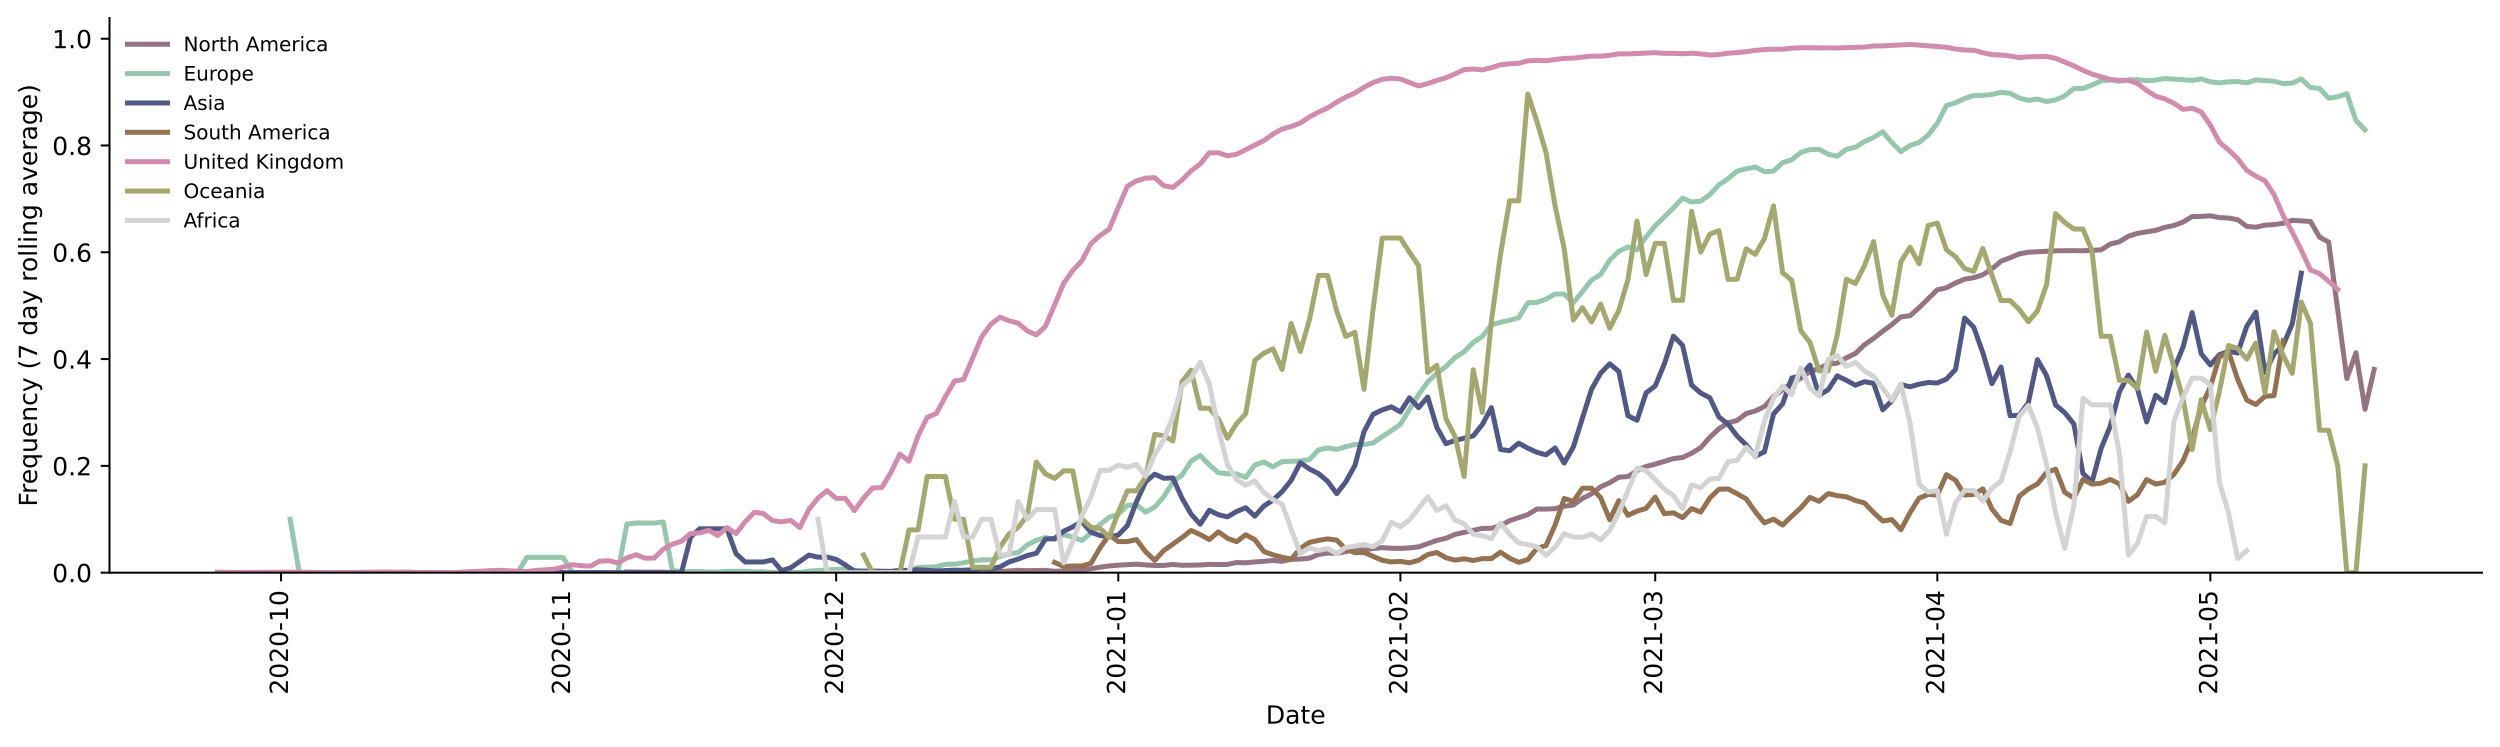 <?xml version="1.0" encoding="utf-8" standalone="no"?>
<!DOCTYPE svg PUBLIC "-//W3C//DTD SVG 1.1//EN"
  "http://www.w3.org/Graphics/SVG/1.1/DTD/svg11.dtd">
<!-- Created with matplotlib (https://matplotlib.org/) -->
<svg height="298.621pt" version="1.1" viewBox="0 0 999.581 298.621" width="999.581pt" xmlns="http://www.w3.org/2000/svg" xmlns:xlink="http://www.w3.org/1999/xlink">
 <defs>
  <style type="text/css">*{stroke-linecap:butt;stroke-linejoin:round;}</style>
 </defs>
 <g id="figure_1">
  <g id="patch_1">
   <path d="M 0 298.621 
L 999.581 298.621 
L 999.581 0 
L 0 0 
z
" style="fill:#ffffff;"/>
  </g>
  <g id="axes_1">
   <g id="patch_2">
    <path d="M 43.781 228.96 
L 992.381 228.96 
L 992.381 7.2 
L 43.781 7.2 
z
" style="fill:#ffffff;"/>
   </g>
   <g id="matplotlib.axis_1">
    <g id="xtick_1">
     <g id="line2d_1">
      <defs>
       <path d="M 0 0 
L 0 3.5 
" id="m0893fa3353" style="stroke:#000000;stroke-width:0.8;"/>
      </defs>
      <g>
       <use style="stroke:#000000;stroke-width:0.8;" x="112.37" xlink:href="#m0893fa3353" y="228.96"/>
      </g>
     </g>
     <g id="text_1">
      <!-- 2020-10 -->
      <g transform="translate(115.129 277.743)rotate(-90)scale(0.1 -0.1)">
       <defs>
        <path d="M 19.188 8.297 
L 53.609 8.297 
L 53.609 0 
L 7.328 0 
L 7.328 8.297 
Q 12.938 14.109 22.625 23.891 
Q 32.328 33.688 34.812 36.531 
Q 39.547 41.844 41.422 45.531 
Q 43.312 49.219 43.312 52.781 
Q 43.312 58.594 39.234 62.25 
Q 35.156 65.922 28.609 65.922 
Q 23.969 65.922 18.812 64.312 
Q 13.672 62.703 7.812 59.422 
L 7.812 69.391 
Q 13.766 71.781 18.938 73 
Q 24.125 74.219 28.422 74.219 
Q 39.75 74.219 46.484 68.547 
Q 53.219 62.891 53.219 53.422 
Q 53.219 48.922 51.531 44.891 
Q 49.859 40.875 45.406 35.406 
Q 44.188 33.984 37.641 27.219 
Q 31.109 20.453 19.188 8.297 
z
" id="DejaVuSans-50"/>
        <path d="M 31.781 66.406 
Q 24.172 66.406 20.328 58.906 
Q 16.5 51.422 16.5 36.375 
Q 16.5 21.391 20.328 13.891 
Q 24.172 6.391 31.781 6.391 
Q 39.453 6.391 43.281 13.891 
Q 47.125 21.391 47.125 36.375 
Q 47.125 51.422 43.281 58.906 
Q 39.453 66.406 31.781 66.406 
z
M 31.781 74.219 
Q 44.047 74.219 50.516 64.516 
Q 56.984 54.828 56.984 36.375 
Q 56.984 17.969 50.516 8.266 
Q 44.047 -1.422 31.781 -1.422 
Q 19.531 -1.422 13.062 8.266 
Q 6.594 17.969 6.594 36.375 
Q 6.594 54.828 13.062 64.516 
Q 19.531 74.219 31.781 74.219 
z
" id="DejaVuSans-48"/>
        <path d="M 4.891 31.391 
L 31.203 31.391 
L 31.203 23.391 
L 4.891 23.391 
z
" id="DejaVuSans-45"/>
        <path d="M 12.406 8.297 
L 28.516 8.297 
L 28.516 63.922 
L 10.984 60.406 
L 10.984 69.391 
L 28.422 72.906 
L 38.281 72.906 
L 38.281 8.297 
L 54.391 8.297 
L 54.391 0 
L 12.406 0 
z
" id="DejaVuSans-49"/>
       </defs>
       <use xlink:href="#DejaVuSans-50"/>
       <use x="63.623" xlink:href="#DejaVuSans-48"/>
       <use x="127.246" xlink:href="#DejaVuSans-50"/>
       <use x="190.869" xlink:href="#DejaVuSans-48"/>
       <use x="254.492" xlink:href="#DejaVuSans-45"/>
       <use x="290.576" xlink:href="#DejaVuSans-49"/>
       <use x="354.199" xlink:href="#DejaVuSans-48"/>
      </g>
     </g>
    </g>
    <g id="xtick_2">
     <g id="line2d_2">
      <g>
       <use style="stroke:#000000;stroke-width:0.8;" x="225.169" xlink:href="#m0893fa3353" y="228.96"/>
      </g>
     </g>
     <g id="text_2">
      <!-- 2020-11 -->
      <g transform="translate(227.928 277.743)rotate(-90)scale(0.1 -0.1)">
       <use xlink:href="#DejaVuSans-50"/>
       <use x="63.623" xlink:href="#DejaVuSans-48"/>
       <use x="127.246" xlink:href="#DejaVuSans-50"/>
       <use x="190.869" xlink:href="#DejaVuSans-48"/>
       <use x="254.492" xlink:href="#DejaVuSans-45"/>
       <use x="290.576" xlink:href="#DejaVuSans-49"/>
       <use x="354.199" xlink:href="#DejaVuSans-49"/>
      </g>
     </g>
    </g>
    <g id="xtick_3">
     <g id="line2d_3">
      <g>
       <use style="stroke:#000000;stroke-width:0.8;" x="334.329" xlink:href="#m0893fa3353" y="228.96"/>
      </g>
     </g>
     <g id="text_3">
      <!-- 2020-12 -->
      <g transform="translate(337.088 277.743)rotate(-90)scale(0.1 -0.1)">
       <use xlink:href="#DejaVuSans-50"/>
       <use x="63.623" xlink:href="#DejaVuSans-48"/>
       <use x="127.246" xlink:href="#DejaVuSans-50"/>
       <use x="190.869" xlink:href="#DejaVuSans-48"/>
       <use x="254.492" xlink:href="#DejaVuSans-45"/>
       <use x="290.576" xlink:href="#DejaVuSans-49"/>
       <use x="354.199" xlink:href="#DejaVuSans-50"/>
      </g>
     </g>
    </g>
    <g id="xtick_4">
     <g id="line2d_4">
      <g>
       <use style="stroke:#000000;stroke-width:0.8;" x="447.127" xlink:href="#m0893fa3353" y="228.96"/>
      </g>
     </g>
     <g id="text_4">
      <!-- 2021-01 -->
      <g transform="translate(449.887 277.743)rotate(-90)scale(0.1 -0.1)">
       <use xlink:href="#DejaVuSans-50"/>
       <use x="63.623" xlink:href="#DejaVuSans-48"/>
       <use x="127.246" xlink:href="#DejaVuSans-50"/>
       <use x="190.869" xlink:href="#DejaVuSans-49"/>
       <use x="254.492" xlink:href="#DejaVuSans-45"/>
       <use x="290.576" xlink:href="#DejaVuSans-48"/>
       <use x="354.199" xlink:href="#DejaVuSans-49"/>
      </g>
     </g>
    </g>
    <g id="xtick_5">
     <g id="line2d_5">
      <g>
       <use style="stroke:#000000;stroke-width:0.8;" x="559.926" xlink:href="#m0893fa3353" y="228.96"/>
      </g>
     </g>
     <g id="text_5">
      <!-- 2021-02 -->
      <g transform="translate(562.685 277.743)rotate(-90)scale(0.1 -0.1)">
       <use xlink:href="#DejaVuSans-50"/>
       <use x="63.623" xlink:href="#DejaVuSans-48"/>
       <use x="127.246" xlink:href="#DejaVuSans-50"/>
       <use x="190.869" xlink:href="#DejaVuSans-49"/>
       <use x="254.492" xlink:href="#DejaVuSans-45"/>
       <use x="290.576" xlink:href="#DejaVuSans-48"/>
       <use x="354.199" xlink:href="#DejaVuSans-50"/>
      </g>
     </g>
    </g>
    <g id="xtick_6">
     <g id="line2d_6">
      <g>
       <use style="stroke:#000000;stroke-width:0.8;" x="661.809" xlink:href="#m0893fa3353" y="228.96"/>
      </g>
     </g>
     <g id="text_6">
      <!-- 2021-03 -->
      <g transform="translate(664.568 277.743)rotate(-90)scale(0.1 -0.1)">
       <defs>
        <path d="M 40.578 39.312 
Q 47.656 37.797 51.625 33 
Q 55.609 28.219 55.609 21.188 
Q 55.609 10.406 48.188 4.484 
Q 40.766 -1.422 27.094 -1.422 
Q 22.516 -1.422 17.656 -0.516 
Q 12.797 0.391 7.625 2.203 
L 7.625 11.719 
Q 11.719 9.328 16.594 8.109 
Q 21.484 6.891 26.812 6.891 
Q 36.078 6.891 40.938 10.547 
Q 45.797 14.203 45.797 21.188 
Q 45.797 27.641 41.281 31.266 
Q 36.766 34.906 28.719 34.906 
L 20.219 34.906 
L 20.219 43.016 
L 29.109 43.016 
Q 36.375 43.016 40.234 45.922 
Q 44.094 48.828 44.094 54.297 
Q 44.094 59.906 40.109 62.906 
Q 36.141 65.922 28.719 65.922 
Q 24.656 65.922 20.016 65.031 
Q 15.375 64.156 9.812 62.312 
L 9.812 71.094 
Q 15.438 72.656 20.344 73.438 
Q 25.25 74.219 29.594 74.219 
Q 40.828 74.219 47.359 69.109 
Q 53.906 64.016 53.906 55.328 
Q 53.906 49.266 50.438 45.094 
Q 46.969 40.922 40.578 39.312 
z
" id="DejaVuSans-51"/>
       </defs>
       <use xlink:href="#DejaVuSans-50"/>
       <use x="63.623" xlink:href="#DejaVuSans-48"/>
       <use x="127.246" xlink:href="#DejaVuSans-50"/>
       <use x="190.869" xlink:href="#DejaVuSans-49"/>
       <use x="254.492" xlink:href="#DejaVuSans-45"/>
       <use x="290.576" xlink:href="#DejaVuSans-48"/>
       <use x="354.199" xlink:href="#DejaVuSans-51"/>
      </g>
     </g>
    </g>
    <g id="xtick_7">
     <g id="line2d_7">
      <g>
       <use style="stroke:#000000;stroke-width:0.8;" x="774.607" xlink:href="#m0893fa3353" y="228.96"/>
      </g>
     </g>
     <g id="text_7">
      <!-- 2021-04 -->
      <g transform="translate(777.367 277.743)rotate(-90)scale(0.1 -0.1)">
       <defs>
        <path d="M 37.797 64.312 
L 12.891 25.391 
L 37.797 25.391 
z
M 35.203 72.906 
L 47.609 72.906 
L 47.609 25.391 
L 58.016 25.391 
L 58.016 17.188 
L 47.609 17.188 
L 47.609 0 
L 37.797 0 
L 37.797 17.188 
L 4.891 17.188 
L 4.891 26.703 
z
" id="DejaVuSans-52"/>
       </defs>
       <use xlink:href="#DejaVuSans-50"/>
       <use x="63.623" xlink:href="#DejaVuSans-48"/>
       <use x="127.246" xlink:href="#DejaVuSans-50"/>
       <use x="190.869" xlink:href="#DejaVuSans-49"/>
       <use x="254.492" xlink:href="#DejaVuSans-45"/>
       <use x="290.576" xlink:href="#DejaVuSans-48"/>
       <use x="354.199" xlink:href="#DejaVuSans-52"/>
      </g>
     </g>
    </g>
    <g id="xtick_8">
     <g id="line2d_8">
      <g>
       <use style="stroke:#000000;stroke-width:0.8;" x="883.767" xlink:href="#m0893fa3353" y="228.96"/>
      </g>
     </g>
     <g id="text_8">
      <!-- 2021-05 -->
      <g transform="translate(886.526 277.743)rotate(-90)scale(0.1 -0.1)">
       <defs>
        <path d="M 10.797 72.906 
L 49.516 72.906 
L 49.516 64.594 
L 19.828 64.594 
L 19.828 46.734 
Q 21.969 47.469 24.109 47.828 
Q 26.266 48.188 28.422 48.188 
Q 40.625 48.188 47.75 41.5 
Q 54.891 34.812 54.891 23.391 
Q 54.891 11.625 47.562 5.094 
Q 40.234 -1.422 26.906 -1.422 
Q 22.312 -1.422 17.547 -0.641 
Q 12.797 0.141 7.719 1.703 
L 7.719 11.625 
Q 12.109 9.234 16.797 8.062 
Q 21.484 6.891 26.703 6.891 
Q 35.156 6.891 40.078 11.328 
Q 45.016 15.766 45.016 23.391 
Q 45.016 31 40.078 35.438 
Q 35.156 39.891 26.703 39.891 
Q 22.75 39.891 18.812 39.016 
Q 14.891 38.141 10.797 36.281 
z
" id="DejaVuSans-53"/>
       </defs>
       <use xlink:href="#DejaVuSans-50"/>
       <use x="63.623" xlink:href="#DejaVuSans-48"/>
       <use x="127.246" xlink:href="#DejaVuSans-50"/>
       <use x="190.869" xlink:href="#DejaVuSans-49"/>
       <use x="254.492" xlink:href="#DejaVuSans-45"/>
       <use x="290.576" xlink:href="#DejaVuSans-48"/>
       <use x="354.199" xlink:href="#DejaVuSans-53"/>
      </g>
     </g>
    </g>
    <g id="text_9">
     <!-- Date -->
     <g transform="translate(506.13 289.341)scale(0.1 -0.1)">
      <defs>
       <path d="M 19.672 64.797 
L 19.672 8.109 
L 31.594 8.109 
Q 46.688 8.109 53.688 14.938 
Q 60.688 21.781 60.688 36.531 
Q 60.688 51.172 53.688 57.984 
Q 46.688 64.797 31.594 64.797 
z
M 9.812 72.906 
L 30.078 72.906 
Q 51.266 72.906 61.172 64.094 
Q 71.094 55.281 71.094 36.531 
Q 71.094 17.672 61.125 8.828 
Q 51.172 0 30.078 0 
L 9.812 0 
z
" id="DejaVuSans-68"/>
       <path d="M 34.281 27.484 
Q 23.391 27.484 19.188 25 
Q 14.984 22.516 14.984 16.5 
Q 14.984 11.719 18.141 8.906 
Q 21.297 6.109 26.703 6.109 
Q 34.188 6.109 38.703 11.406 
Q 43.219 16.703 43.219 25.484 
L 43.219 27.484 
z
M 52.203 31.203 
L 52.203 0 
L 43.219 0 
L 43.219 8.297 
Q 40.141 3.328 35.547 0.953 
Q 30.953 -1.422 24.312 -1.422 
Q 15.922 -1.422 10.953 3.297 
Q 6 8.016 6 15.922 
Q 6 25.141 12.172 29.828 
Q 18.359 34.516 30.609 34.516 
L 43.219 34.516 
L 43.219 35.406 
Q 43.219 41.609 39.141 45 
Q 35.062 48.391 27.688 48.391 
Q 23 48.391 18.547 47.266 
Q 14.109 46.141 10.016 43.891 
L 10.016 52.203 
Q 14.938 54.109 19.578 55.047 
Q 24.219 56 28.609 56 
Q 40.484 56 46.344 49.844 
Q 52.203 43.703 52.203 31.203 
z
" id="DejaVuSans-97"/>
       <path d="M 18.312 70.219 
L 18.312 54.688 
L 36.812 54.688 
L 36.812 47.703 
L 18.312 47.703 
L 18.312 18.016 
Q 18.312 11.328 20.141 9.422 
Q 21.969 7.516 27.594 7.516 
L 36.812 7.516 
L 36.812 0 
L 27.594 0 
Q 17.188 0 13.234 3.875 
Q 9.281 7.766 9.281 18.016 
L 9.281 47.703 
L 2.688 47.703 
L 2.688 54.688 
L 9.281 54.688 
L 9.281 70.219 
z
" id="DejaVuSans-116"/>
       <path d="M 56.203 29.594 
L 56.203 25.203 
L 14.891 25.203 
Q 15.484 15.922 20.484 11.062 
Q 25.484 6.203 34.422 6.203 
Q 39.594 6.203 44.453 7.469 
Q 49.312 8.734 54.109 11.281 
L 54.109 2.781 
Q 49.266 0.734 44.188 -0.344 
Q 39.109 -1.422 33.891 -1.422 
Q 20.797 -1.422 13.156 6.188 
Q 5.516 13.812 5.516 26.812 
Q 5.516 40.234 12.766 48.109 
Q 20.016 56 32.328 56 
Q 43.359 56 49.781 48.891 
Q 56.203 41.797 56.203 29.594 
z
M 47.219 32.234 
Q 47.125 39.594 43.094 43.984 
Q 39.062 48.391 32.422 48.391 
Q 24.906 48.391 20.391 44.141 
Q 15.875 39.891 15.188 32.172 
z
" id="DejaVuSans-101"/>
      </defs>
      <use xlink:href="#DejaVuSans-68"/>
      <use x="77.002" xlink:href="#DejaVuSans-97"/>
      <use x="138.281" xlink:href="#DejaVuSans-116"/>
      <use x="177.49" xlink:href="#DejaVuSans-101"/>
     </g>
    </g>
   </g>
   <g id="matplotlib.axis_2">
    <g id="ytick_1">
     <g id="line2d_9">
      <defs>
       <path d="M 0 0 
L -3.5 0 
" id="m66f5e74f7e" style="stroke:#000000;stroke-width:0.8;"/>
      </defs>
      <g>
       <use style="stroke:#000000;stroke-width:0.8;" x="43.781" xlink:href="#m66f5e74f7e" y="228.96"/>
      </g>
     </g>
     <g id="text_10">
      <!-- 0.0 -->
      <g transform="translate(20.878 232.759)scale(0.1 -0.1)">
       <defs>
        <path d="M 10.688 12.406 
L 21 12.406 
L 21 0 
L 10.688 0 
z
" id="DejaVuSans-46"/>
       </defs>
       <use xlink:href="#DejaVuSans-48"/>
       <use x="63.623" xlink:href="#DejaVuSans-46"/>
       <use x="95.41" xlink:href="#DejaVuSans-48"/>
      </g>
     </g>
    </g>
    <g id="ytick_2">
     <g id="line2d_10">
      <g>
       <use style="stroke:#000000;stroke-width:0.8;" x="43.781" xlink:href="#m66f5e74f7e" y="186.263"/>
      </g>
     </g>
     <g id="text_11">
      <!-- 0.2 -->
      <g transform="translate(20.878 190.062)scale(0.1 -0.1)">
       <use xlink:href="#DejaVuSans-48"/>
       <use x="63.623" xlink:href="#DejaVuSans-46"/>
       <use x="95.41" xlink:href="#DejaVuSans-50"/>
      </g>
     </g>
    </g>
    <g id="ytick_3">
     <g id="line2d_11">
      <g>
       <use style="stroke:#000000;stroke-width:0.8;" x="43.781" xlink:href="#m66f5e74f7e" y="143.566"/>
      </g>
     </g>
     <g id="text_12">
      <!-- 0.4 -->
      <g transform="translate(20.878 147.365)scale(0.1 -0.1)">
       <use xlink:href="#DejaVuSans-48"/>
       <use x="63.623" xlink:href="#DejaVuSans-46"/>
       <use x="95.41" xlink:href="#DejaVuSans-52"/>
      </g>
     </g>
    </g>
    <g id="ytick_4">
     <g id="line2d_12">
      <g>
       <use style="stroke:#000000;stroke-width:0.8;" x="43.781" xlink:href="#m66f5e74f7e" y="100.869"/>
      </g>
     </g>
     <g id="text_13">
      <!-- 0.6 -->
      <g transform="translate(20.878 104.669)scale(0.1 -0.1)">
       <defs>
        <path d="M 33.016 40.375 
Q 26.375 40.375 22.484 35.828 
Q 18.609 31.297 18.609 23.391 
Q 18.609 15.531 22.484 10.953 
Q 26.375 6.391 33.016 6.391 
Q 39.656 6.391 43.531 10.953 
Q 47.406 15.531 47.406 23.391 
Q 47.406 31.297 43.531 35.828 
Q 39.656 40.375 33.016 40.375 
z
M 52.594 71.297 
L 52.594 62.312 
Q 48.875 64.062 45.094 64.984 
Q 41.312 65.922 37.594 65.922 
Q 27.828 65.922 22.672 59.328 
Q 17.531 52.734 16.797 39.406 
Q 19.672 43.656 24.016 45.922 
Q 28.375 48.188 33.594 48.188 
Q 44.578 48.188 50.953 41.516 
Q 57.328 34.859 57.328 23.391 
Q 57.328 12.156 50.688 5.359 
Q 44.047 -1.422 33.016 -1.422 
Q 20.359 -1.422 13.672 8.266 
Q 6.984 17.969 6.984 36.375 
Q 6.984 53.656 15.188 63.938 
Q 23.391 74.219 37.203 74.219 
Q 40.922 74.219 44.703 73.484 
Q 48.484 72.75 52.594 71.297 
z
" id="DejaVuSans-54"/>
       </defs>
       <use xlink:href="#DejaVuSans-48"/>
       <use x="63.623" xlink:href="#DejaVuSans-46"/>
       <use x="95.41" xlink:href="#DejaVuSans-54"/>
      </g>
     </g>
    </g>
    <g id="ytick_5">
     <g id="line2d_13">
      <g>
       <use style="stroke:#000000;stroke-width:0.8;" x="43.781" xlink:href="#m66f5e74f7e" y="58.172"/>
      </g>
     </g>
     <g id="text_14">
      <!-- 0.8 -->
      <g transform="translate(20.878 61.972)scale(0.1 -0.1)">
       <defs>
        <path d="M 31.781 34.625 
Q 24.75 34.625 20.719 30.859 
Q 16.703 27.094 16.703 20.516 
Q 16.703 13.922 20.719 10.156 
Q 24.75 6.391 31.781 6.391 
Q 38.812 6.391 42.859 10.172 
Q 46.922 13.969 46.922 20.516 
Q 46.922 27.094 42.891 30.859 
Q 38.875 34.625 31.781 34.625 
z
M 21.922 38.812 
Q 15.578 40.375 12.031 44.719 
Q 8.5 49.078 8.5 55.328 
Q 8.5 64.062 14.719 69.141 
Q 20.953 74.219 31.781 74.219 
Q 42.672 74.219 48.875 69.141 
Q 55.078 64.062 55.078 55.328 
Q 55.078 49.078 51.531 44.719 
Q 48 40.375 41.703 38.812 
Q 48.828 37.156 52.797 32.312 
Q 56.781 27.484 56.781 20.516 
Q 56.781 9.906 50.312 4.234 
Q 43.844 -1.422 31.781 -1.422 
Q 19.734 -1.422 13.25 4.234 
Q 6.781 9.906 6.781 20.516 
Q 6.781 27.484 10.781 32.312 
Q 14.797 37.156 21.922 38.812 
z
M 18.312 54.391 
Q 18.312 48.734 21.844 45.562 
Q 25.391 42.391 31.781 42.391 
Q 38.141 42.391 41.719 45.562 
Q 45.312 48.734 45.312 54.391 
Q 45.312 60.062 41.719 63.234 
Q 38.141 66.406 31.781 66.406 
Q 25.391 66.406 21.844 63.234 
Q 18.312 60.062 18.312 54.391 
z
" id="DejaVuSans-56"/>
       </defs>
       <use xlink:href="#DejaVuSans-48"/>
       <use x="63.623" xlink:href="#DejaVuSans-46"/>
       <use x="95.41" xlink:href="#DejaVuSans-56"/>
      </g>
     </g>
    </g>
    <g id="ytick_6">
     <g id="line2d_14">
      <g>
       <use style="stroke:#000000;stroke-width:0.8;" x="43.781" xlink:href="#m66f5e74f7e" y="15.476"/>
      </g>
     </g>
     <g id="text_15">
      <!-- 1.0 -->
      <g transform="translate(20.878 19.275)scale(0.1 -0.1)">
       <use xlink:href="#DejaVuSans-49"/>
       <use x="63.623" xlink:href="#DejaVuSans-46"/>
       <use x="95.41" xlink:href="#DejaVuSans-48"/>
      </g>
     </g>
    </g>
    <g id="text_16">
     <!-- Frequency (7 day rolling average) -->
     <g transform="translate(14.798 202.529)rotate(-90)scale(0.1 -0.1)">
      <defs>
       <path d="M 9.812 72.906 
L 51.703 72.906 
L 51.703 64.594 
L 19.672 64.594 
L 19.672 43.109 
L 48.578 43.109 
L 48.578 34.812 
L 19.672 34.812 
L 19.672 0 
L 9.812 0 
z
" id="DejaVuSans-70"/>
       <path d="M 41.109 46.297 
Q 39.594 47.172 37.812 47.578 
Q 36.031 48 33.891 48 
Q 26.266 48 22.188 43.047 
Q 18.109 38.094 18.109 28.812 
L 18.109 0 
L 9.078 0 
L 9.078 54.688 
L 18.109 54.688 
L 18.109 46.188 
Q 20.953 51.172 25.484 53.578 
Q 30.031 56 36.531 56 
Q 37.453 56 38.578 55.875 
Q 39.703 55.766 41.062 55.516 
z
" id="DejaVuSans-114"/>
       <path d="M 14.797 27.297 
Q 14.797 17.391 18.875 11.75 
Q 22.953 6.109 30.078 6.109 
Q 37.203 6.109 41.297 11.75 
Q 45.406 17.391 45.406 27.297 
Q 45.406 37.203 41.297 42.844 
Q 37.203 48.484 30.078 48.484 
Q 22.953 48.484 18.875 42.844 
Q 14.797 37.203 14.797 27.297 
z
M 45.406 8.203 
Q 42.578 3.328 38.25 0.953 
Q 33.938 -1.422 27.875 -1.422 
Q 17.969 -1.422 11.734 6.484 
Q 5.516 14.406 5.516 27.297 
Q 5.516 40.188 11.734 48.094 
Q 17.969 56 27.875 56 
Q 33.938 56 38.25 53.625 
Q 42.578 51.266 45.406 46.391 
L 45.406 54.688 
L 54.391 54.688 
L 54.391 -20.797 
L 45.406 -20.797 
z
" id="DejaVuSans-113"/>
       <path d="M 8.5 21.578 
L 8.5 54.688 
L 17.484 54.688 
L 17.484 21.922 
Q 17.484 14.156 20.5 10.266 
Q 23.531 6.391 29.594 6.391 
Q 36.859 6.391 41.078 11.031 
Q 45.312 15.672 45.312 23.688 
L 45.312 54.688 
L 54.297 54.688 
L 54.297 0 
L 45.312 0 
L 45.312 8.406 
Q 42.047 3.422 37.719 1 
Q 33.406 -1.422 27.688 -1.422 
Q 18.266 -1.422 13.375 4.438 
Q 8.5 10.297 8.5 21.578 
z
M 31.109 56 
z
" id="DejaVuSans-117"/>
       <path d="M 54.891 33.016 
L 54.891 0 
L 45.906 0 
L 45.906 32.719 
Q 45.906 40.484 42.875 44.328 
Q 39.844 48.188 33.797 48.188 
Q 26.516 48.188 22.312 43.547 
Q 18.109 38.922 18.109 30.906 
L 18.109 0 
L 9.078 0 
L 9.078 54.688 
L 18.109 54.688 
L 18.109 46.188 
Q 21.344 51.125 25.703 53.562 
Q 30.078 56 35.797 56 
Q 45.219 56 50.047 50.172 
Q 54.891 44.344 54.891 33.016 
z
" id="DejaVuSans-110"/>
       <path d="M 48.781 52.594 
L 48.781 44.188 
Q 44.969 46.297 41.141 47.344 
Q 37.312 48.391 33.406 48.391 
Q 24.656 48.391 19.812 42.844 
Q 14.984 37.312 14.984 27.297 
Q 14.984 17.281 19.812 11.734 
Q 24.656 6.203 33.406 6.203 
Q 37.312 6.203 41.141 7.25 
Q 44.969 8.297 48.781 10.406 
L 48.781 2.094 
Q 45.016 0.344 40.984 -0.531 
Q 36.969 -1.422 32.422 -1.422 
Q 20.062 -1.422 12.781 6.344 
Q 5.516 14.109 5.516 27.297 
Q 5.516 40.672 12.859 48.328 
Q 20.219 56 33.016 56 
Q 37.156 56 41.109 55.141 
Q 45.062 54.297 48.781 52.594 
z
" id="DejaVuSans-99"/>
       <path d="M 32.172 -5.078 
Q 28.375 -14.844 24.75 -17.812 
Q 21.141 -20.797 15.094 -20.797 
L 7.906 -20.797 
L 7.906 -13.281 
L 13.188 -13.281 
Q 16.891 -13.281 18.938 -11.516 
Q 21 -9.766 23.484 -3.219 
L 25.094 0.875 
L 2.984 54.688 
L 12.5 54.688 
L 29.594 11.922 
L 46.688 54.688 
L 56.203 54.688 
z
" id="DejaVuSans-121"/>
       <path id="DejaVuSans-32"/>
       <path d="M 31 75.875 
Q 24.469 64.656 21.281 53.656 
Q 18.109 42.672 18.109 31.391 
Q 18.109 20.125 21.312 9.062 
Q 24.516 -2 31 -13.188 
L 23.188 -13.188 
Q 15.875 -1.703 12.234 9.375 
Q 8.594 20.453 8.594 31.391 
Q 8.594 42.281 12.203 53.312 
Q 15.828 64.359 23.188 75.875 
z
" id="DejaVuSans-40"/>
       <path d="M 8.203 72.906 
L 55.078 72.906 
L 55.078 68.703 
L 28.609 0 
L 18.312 0 
L 43.219 64.594 
L 8.203 64.594 
z
" id="DejaVuSans-55"/>
       <path d="M 45.406 46.391 
L 45.406 75.984 
L 54.391 75.984 
L 54.391 0 
L 45.406 0 
L 45.406 8.203 
Q 42.578 3.328 38.25 0.953 
Q 33.938 -1.422 27.875 -1.422 
Q 17.969 -1.422 11.734 6.484 
Q 5.516 14.406 5.516 27.297 
Q 5.516 40.188 11.734 48.094 
Q 17.969 56 27.875 56 
Q 33.938 56 38.25 53.625 
Q 42.578 51.266 45.406 46.391 
z
M 14.797 27.297 
Q 14.797 17.391 18.875 11.75 
Q 22.953 6.109 30.078 6.109 
Q 37.203 6.109 41.297 11.75 
Q 45.406 17.391 45.406 27.297 
Q 45.406 37.203 41.297 42.844 
Q 37.203 48.484 30.078 48.484 
Q 22.953 48.484 18.875 42.844 
Q 14.797 37.203 14.797 27.297 
z
" id="DejaVuSans-100"/>
       <path d="M 30.609 48.391 
Q 23.391 48.391 19.188 42.75 
Q 14.984 37.109 14.984 27.297 
Q 14.984 17.484 19.156 11.844 
Q 23.344 6.203 30.609 6.203 
Q 37.797 6.203 41.984 11.859 
Q 46.188 17.531 46.188 27.297 
Q 46.188 37.016 41.984 42.703 
Q 37.797 48.391 30.609 48.391 
z
M 30.609 56 
Q 42.328 56 49.016 48.375 
Q 55.719 40.766 55.719 27.297 
Q 55.719 13.875 49.016 6.219 
Q 42.328 -1.422 30.609 -1.422 
Q 18.844 -1.422 12.172 6.219 
Q 5.516 13.875 5.516 27.297 
Q 5.516 40.766 12.172 48.375 
Q 18.844 56 30.609 56 
z
" id="DejaVuSans-111"/>
       <path d="M 9.422 75.984 
L 18.406 75.984 
L 18.406 0 
L 9.422 0 
z
" id="DejaVuSans-108"/>
       <path d="M 9.422 54.688 
L 18.406 54.688 
L 18.406 0 
L 9.422 0 
z
M 9.422 75.984 
L 18.406 75.984 
L 18.406 64.594 
L 9.422 64.594 
z
" id="DejaVuSans-105"/>
       <path d="M 45.406 27.984 
Q 45.406 37.75 41.375 43.109 
Q 37.359 48.484 30.078 48.484 
Q 22.859 48.484 18.828 43.109 
Q 14.797 37.75 14.797 27.984 
Q 14.797 18.266 18.828 12.891 
Q 22.859 7.516 30.078 7.516 
Q 37.359 7.516 41.375 12.891 
Q 45.406 18.266 45.406 27.984 
z
M 54.391 6.781 
Q 54.391 -7.172 48.188 -13.984 
Q 42 -20.797 29.203 -20.797 
Q 24.469 -20.797 20.266 -20.094 
Q 16.062 -19.391 12.109 -17.922 
L 12.109 -9.188 
Q 16.062 -11.328 19.922 -12.344 
Q 23.781 -13.375 27.781 -13.375 
Q 36.625 -13.375 41.016 -8.766 
Q 45.406 -4.156 45.406 5.172 
L 45.406 9.625 
Q 42.625 4.781 38.281 2.391 
Q 33.938 0 27.875 0 
Q 17.828 0 11.672 7.656 
Q 5.516 15.328 5.516 27.984 
Q 5.516 40.672 11.672 48.328 
Q 17.828 56 27.875 56 
Q 33.938 56 38.281 53.609 
Q 42.625 51.219 45.406 46.391 
L 45.406 54.688 
L 54.391 54.688 
z
" id="DejaVuSans-103"/>
       <path d="M 2.984 54.688 
L 12.5 54.688 
L 29.594 8.797 
L 46.688 54.688 
L 56.203 54.688 
L 35.688 0 
L 23.484 0 
z
" id="DejaVuSans-118"/>
       <path d="M 8.016 75.875 
L 15.828 75.875 
Q 23.141 64.359 26.781 53.312 
Q 30.422 42.281 30.422 31.391 
Q 30.422 20.453 26.781 9.375 
Q 23.141 -1.703 15.828 -13.188 
L 8.016 -13.188 
Q 14.5 -2 17.703 9.062 
Q 20.906 20.125 20.906 31.391 
Q 20.906 42.672 17.703 53.656 
Q 14.5 64.656 8.016 75.875 
z
" id="DejaVuSans-41"/>
      </defs>
      <use xlink:href="#DejaVuSans-70"/>
      <use x="50.27" xlink:href="#DejaVuSans-114"/>
      <use x="89.133" xlink:href="#DejaVuSans-101"/>
      <use x="150.656" xlink:href="#DejaVuSans-113"/>
      <use x="214.133" xlink:href="#DejaVuSans-117"/>
      <use x="277.512" xlink:href="#DejaVuSans-101"/>
      <use x="339.035" xlink:href="#DejaVuSans-110"/>
      <use x="402.414" xlink:href="#DejaVuSans-99"/>
      <use x="457.395" xlink:href="#DejaVuSans-121"/>
      <use x="516.574" xlink:href="#DejaVuSans-32"/>
      <use x="548.361" xlink:href="#DejaVuSans-40"/>
      <use x="587.375" xlink:href="#DejaVuSans-55"/>
      <use x="650.998" xlink:href="#DejaVuSans-32"/>
      <use x="682.785" xlink:href="#DejaVuSans-100"/>
      <use x="746.262" xlink:href="#DejaVuSans-97"/>
      <use x="807.541" xlink:href="#DejaVuSans-121"/>
      <use x="866.721" xlink:href="#DejaVuSans-32"/>
      <use x="898.508" xlink:href="#DejaVuSans-114"/>
      <use x="937.371" xlink:href="#DejaVuSans-111"/>
      <use x="998.553" xlink:href="#DejaVuSans-108"/>
      <use x="1026.336" xlink:href="#DejaVuSans-108"/>
      <use x="1054.119" xlink:href="#DejaVuSans-105"/>
      <use x="1081.902" xlink:href="#DejaVuSans-110"/>
      <use x="1145.281" xlink:href="#DejaVuSans-103"/>
      <use x="1208.758" xlink:href="#DejaVuSans-32"/>
      <use x="1240.545" xlink:href="#DejaVuSans-97"/>
      <use x="1301.824" xlink:href="#DejaVuSans-118"/>
      <use x="1361.004" xlink:href="#DejaVuSans-101"/>
      <use x="1422.527" xlink:href="#DejaVuSans-114"/>
      <use x="1463.641" xlink:href="#DejaVuSans-97"/>
      <use x="1524.92" xlink:href="#DejaVuSans-103"/>
      <use x="1588.396" xlink:href="#DejaVuSans-101"/>
      <use x="1649.92" xlink:href="#DejaVuSans-41"/>
     </g>
    </g>
   </g>
   <g id="line2d_15">
    <path clip-path="url(#p95d4287e78)" d="M 250.639 228.691 
L 257.917 228.773 
L 265.194 228.773 
L 268.833 228.96 
L 367.077 228.907 
L 374.354 228.849 
L 377.993 228.621 
L 385.27 228.53 
L 388.909 228.587 
L 392.547 228.42 
L 396.186 228.563 
L 399.825 228.523 
L 407.102 228.035 
L 410.741 228.156 
L 418.018 228.036 
L 421.657 228.419 
L 428.934 228.081 
L 432.573 227.939 
L 436.211 227.42 
L 439.85 226.768 
L 443.489 226.292 
L 447.127 225.978 
L 454.405 225.582 
L 461.682 226.124 
L 465.321 226.07 
L 468.959 225.69 
L 472.598 226.026 
L 479.875 225.908 
L 483.514 225.647 
L 487.153 225.747 
L 490.791 225.667 
L 494.43 224.906 
L 498.069 225.032 
L 501.707 224.677 
L 505.346 224.436 
L 508.985 224.065 
L 512.623 224.446 
L 516.262 223.611 
L 519.901 223.518 
L 523.539 223.199 
L 527.178 221.662 
L 530.817 221.145 
L 534.455 221.226 
L 538.094 220.537 
L 541.733 219.441 
L 545.371 219.934 
L 549.01 219.317 
L 552.649 218.967 
L 556.287 219.219 
L 559.926 219.271 
L 563.565 219.07 
L 567.203 218.655 
L 574.481 216.068 
L 578.119 215.242 
L 581.758 213.663 
L 592.674 211.259 
L 596.313 211.227 
L 599.951 210.171 
L 603.59 208.169 
L 610.867 205.75 
L 614.506 203.508 
L 618.145 203.55 
L 621.783 203.382 
L 625.422 202.414 
L 629.061 201.921 
L 632.699 199.307 
L 636.338 197.458 
L 639.977 194.652 
L 643.615 192.984 
L 647.254 190.806 
L 650.893 190.548 
L 654.531 188.162 
L 658.17 186.497 
L 661.809 185.575 
L 669.086 183.363 
L 672.725 182.91 
L 676.363 181.205 
L 680.002 178.971 
L 683.641 174.824 
L 687.279 171.412 
L 690.918 169.092 
L 694.557 168.116 
L 698.195 165.367 
L 701.834 164.31 
L 705.473 162.53 
L 709.111 158.631 
L 716.389 153.008 
L 720.027 151.202 
L 723.666 148.578 
L 727.304 147.362 
L 730.943 145.561 
L 734.582 145.2 
L 738.22 143.093 
L 741.859 141.304 
L 745.498 137.84 
L 749.136 135.295 
L 752.775 132.43 
L 756.414 129.763 
L 760.052 126.7 
L 763.691 126.246 
L 767.33 122.98 
L 774.607 115.859 
L 778.246 115.055 
L 781.884 113.135 
L 785.523 111.625 
L 789.162 111.029 
L 792.8 109.859 
L 796.439 107.492 
L 800.078 104.422 
L 803.716 103.055 
L 807.355 101.509 
L 810.994 100.848 
L 821.91 100.281 
L 829.187 100.217 
L 832.826 100.266 
L 840.103 99.892 
L 843.742 97.565 
L 847.38 96.679 
L 851.019 94.435 
L 854.658 93.295 
L 861.935 92.102 
L 865.574 90.899 
L 869.212 90.161 
L 872.851 88.779 
L 876.49 86.594 
L 880.128 86.528 
L 883.767 86.282 
L 887.406 87.005 
L 891.044 87.17 
L 894.683 87.833 
L 898.322 90.491 
L 901.96 90.828 
L 905.599 90.032 
L 909.238 89.813 
L 912.876 89.27 
L 916.515 88.08 
L 923.792 88.555 
L 927.431 94.798 
L 931.07 96.781 
L 938.347 151.334 
L 941.986 141.058 
L 945.624 163.619 
L 949.263 147.698 
L 949.263 147.698 
" style="fill:none;stroke:#947383;stroke-linecap:square;stroke-width:2;"/>
   </g>
   <g id="line2d_16">
    <path clip-path="url(#p95d4287e78)" d="M 116.009 207.612 
L 119.647 228.96 
L 206.975 228.96 
L 210.614 222.86 
L 225.169 222.86 
L 228.807 228.96 
L 247.001 228.96 
L 250.639 209.552 
L 254.278 209.133 
L 261.555 209.133 
L 265.194 208.706 
L 268.833 228.113 
L 272.471 228.533 
L 279.749 228.512 
L 283.387 228.713 
L 287.026 228.713 
L 290.665 228.415 
L 297.942 228.436 
L 301.581 228.661 
L 305.219 228.61 
L 308.858 228.909 
L 319.774 228.909 
L 323.413 228.354 
L 330.69 227.864 
L 337.967 227.483 
L 341.606 228.089 
L 345.245 228.381 
L 348.883 228.284 
L 356.161 228.487 
L 363.438 227.985 
L 367.077 226.913 
L 370.715 226.814 
L 374.354 226.585 
L 377.993 225.638 
L 381.631 225.527 
L 385.27 225.043 
L 388.909 224.196 
L 392.547 223.835 
L 396.186 223.847 
L 399.825 222.492 
L 403.463 221.421 
L 407.102 220.957 
L 410.741 217.854 
L 414.379 215.999 
L 418.018 214.937 
L 421.657 215.699 
L 425.295 213.755 
L 428.934 214.801 
L 432.573 216.074 
L 436.211 213.136 
L 439.85 209.753 
L 443.489 206.827 
L 447.127 205.657 
L 450.766 202.104 
L 454.405 201.803 
L 458.043 204.748 
L 461.682 202.767 
L 465.321 198.604 
L 468.959 192.68 
L 472.598 189.974 
L 476.237 184.356 
L 479.875 182.105 
L 483.514 185.876 
L 487.153 188.995 
L 490.791 189.435 
L 494.43 189.473 
L 498.069 190.898 
L 501.707 185.939 
L 505.346 184.729 
L 508.985 186.674 
L 512.623 184.568 
L 519.901 184.295 
L 523.539 183.776 
L 527.178 179.883 
L 530.817 179.095 
L 534.455 179.665 
L 538.094 178.603 
L 541.733 177.725 
L 545.371 177.753 
L 549.01 177.095 
L 552.649 174.57 
L 556.287 172.221 
L 559.926 169.637 
L 567.203 157.845 
L 570.842 152.679 
L 574.481 149.29 
L 578.119 146.555 
L 581.758 142.972 
L 585.397 140.656 
L 589.035 136.922 
L 592.674 134.526 
L 596.313 129.881 
L 599.951 128.852 
L 603.59 128.033 
L 607.229 127.057 
L 610.867 121.056 
L 614.506 120.916 
L 618.145 119.588 
L 621.783 117.541 
L 625.422 117.576 
L 629.061 121.108 
L 636.338 112.016 
L 639.977 109.74 
L 643.615 104.007 
L 647.254 100.469 
L 650.893 98.747 
L 654.531 99.96 
L 658.17 94.712 
L 661.809 90.254 
L 669.086 83.145 
L 672.725 79.231 
L 676.363 80.763 
L 680.002 80.425 
L 683.641 77.816 
L 687.279 73.894 
L 690.918 71.469 
L 694.557 68.426 
L 698.195 67.469 
L 701.834 66.792 
L 705.473 68.658 
L 709.111 68.4 
L 712.75 65.007 
L 716.389 63.909 
L 720.027 60.977 
L 723.666 59.833 
L 727.304 59.686 
L 730.943 61.669 
L 734.582 62.484 
L 738.22 59.706 
L 741.859 58.888 
L 745.498 56.596 
L 749.136 54.938 
L 752.775 52.705 
L 756.414 56.962 
L 760.052 60.65 
L 763.691 58.148 
L 767.33 56.934 
L 770.968 54.011 
L 774.607 49.267 
L 778.246 42.199 
L 781.884 41.079 
L 785.523 39.389 
L 789.162 38.182 
L 792.8 38.128 
L 796.439 37.782 
L 800.078 36.925 
L 803.716 37.303 
L 807.355 39.163 
L 810.994 40.13 
L 814.632 39.584 
L 818.271 40.586 
L 821.91 39.937 
L 825.548 38.368 
L 829.187 35.428 
L 832.826 35.372 
L 836.464 34.016 
L 840.103 32.325 
L 843.742 31.98 
L 847.38 32.503 
L 851.019 31.945 
L 854.658 31.841 
L 858.296 32.266 
L 861.935 32.035 
L 865.574 31.404 
L 876.49 32.134 
L 880.128 31.541 
L 883.767 32.717 
L 887.406 33.138 
L 891.044 32.716 
L 894.683 32.611 
L 898.322 33.136 
L 901.96 31.96 
L 909.238 32.464 
L 912.876 33.426 
L 916.515 33.217 
L 920.154 31.634 
L 923.792 34.984 
L 927.431 35.338 
L 931.07 39.249 
L 934.708 38.714 
L 938.347 37.436 
L 941.986 48.17 
L 945.624 51.906 
L 945.624 51.906 
" style="fill:none;stroke:#96c6ad;stroke-linecap:square;stroke-width:2;"/>
   </g>
   <g id="line2d_17">
    <path clip-path="url(#p95d4287e78)" d="M 221.53 227.836 
L 225.169 228.96 
L 272.471 228.96 
L 276.11 214.728 
L 279.749 211.443 
L 290.665 211.443 
L 294.303 221.406 
L 297.942 224.69 
L 305.219 224.69 
L 308.858 223.869 
L 312.497 228.139 
L 316.135 227.044 
L 323.413 221.945 
L 327.051 222.766 
L 330.69 222.766 
L 334.329 223.65 
L 337.967 225.859 
L 341.606 228.37 
L 356.161 228.462 
L 359.799 228.1 
L 363.438 228.1 
L 367.077 227.778 
L 374.354 228.276 
L 381.631 227.972 
L 385.27 228 
L 388.909 227.816 
L 392.547 227.08 
L 396.186 227.414 
L 399.825 226.685 
L 403.463 224.672 
L 407.102 223.526 
L 410.741 222.14 
L 414.379 221.197 
L 418.018 215.531 
L 421.657 215.327 
L 425.295 212.387 
L 428.934 210.647 
L 432.573 208.581 
L 436.211 212.794 
L 439.85 214.116 
L 443.489 214.611 
L 447.127 213.927 
L 450.766 210.145 
L 454.405 200.62 
L 458.043 192.665 
L 461.682 189.577 
L 465.321 191.225 
L 468.959 191.093 
L 472.598 199.188 
L 476.237 205.538 
L 479.875 209.615 
L 483.514 204.01 
L 487.153 205.797 
L 490.791 206.655 
L 494.43 204.506 
L 498.069 203.001 
L 501.707 206.356 
L 505.346 202.306 
L 508.985 199.978 
L 512.623 196.551 
L 516.262 192.03 
L 519.901 185.004 
L 523.539 187.503 
L 527.178 189.367 
L 530.817 192.428 
L 534.455 197.378 
L 538.094 192.658 
L 541.733 186.116 
L 545.371 172.609 
L 549.01 165.659 
L 552.649 163.902 
L 556.287 162.665 
L 559.926 164.697 
L 563.565 159.047 
L 567.203 162.994 
L 570.842 158.734 
L 574.481 170.851 
L 578.119 177.382 
L 581.758 176.127 
L 589.035 174.295 
L 592.674 169.756 
L 596.313 162.983 
L 599.951 179.711 
L 603.59 180.205 
L 607.229 177.201 
L 610.867 179.192 
L 614.506 180.857 
L 618.145 181.857 
L 621.783 179.105 
L 625.422 185.127 
L 629.061 178.737 
L 636.338 155.657 
L 639.977 149.216 
L 643.615 145.468 
L 647.254 148.518 
L 650.893 166.226 
L 654.531 168.031 
L 658.17 157.089 
L 661.809 154.314 
L 665.447 145.541 
L 669.086 134.393 
L 672.725 138.049 
L 676.363 153.972 
L 680.002 157.157 
L 683.641 159.012 
L 687.279 166.727 
L 690.918 169.557 
L 694.557 174.336 
L 698.195 177.892 
L 701.834 182.427 
L 705.473 180.659 
L 709.111 165.517 
L 712.75 161.452 
L 716.389 151.15 
L 720.027 150.236 
L 723.666 145.981 
L 727.304 157.999 
L 730.943 155.854 
L 734.582 150.287 
L 738.22 152.048 
L 741.859 154.025 
L 745.498 152.601 
L 749.136 153.278 
L 752.775 163.855 
L 756.414 160.274 
L 760.052 153.77 
L 763.691 154.647 
L 767.33 153.597 
L 770.968 152.939 
L 774.607 153.128 
L 778.246 151.588 
L 781.884 147.701 
L 785.523 127.16 
L 789.162 130.843 
L 792.8 141.021 
L 796.439 153.37 
L 800.078 146.735 
L 803.716 166.244 
L 807.355 166.011 
L 810.994 161.019 
L 814.632 143.784 
L 818.271 150.139 
L 821.91 161.932 
L 825.548 164.978 
L 829.187 169.507 
L 832.826 189.29 
L 836.464 192.692 
L 840.103 179.272 
L 843.742 170.433 
L 847.38 156.715 
L 851.019 149.977 
L 854.658 155.609 
L 858.296 168.7 
L 861.935 158.038 
L 865.574 160.99 
L 869.212 147.642 
L 872.851 138.748 
L 876.49 124.996 
L 880.128 141.451 
L 883.767 145.914 
L 887.406 141.824 
L 891.044 140.452 
L 894.683 141.14 
L 898.322 130.485 
L 901.96 124.803 
L 905.599 148.961 
L 909.238 141.528 
L 912.876 138.029 
L 916.515 129.517 
L 920.154 109.206 
L 920.154 109.206 
" style="fill:none;stroke:#525886;stroke-linecap:square;stroke-width:2;"/>
   </g>
   <g id="line2d_18">
    <path clip-path="url(#p95d4287e78)" d="M 421.657 224.855 
L 425.295 226.497 
L 428.934 226.291 
L 432.573 226.291 
L 436.211 225.25 
L 439.85 219.002 
L 443.489 213.878 
L 447.127 216.547 
L 450.766 216.547 
L 454.405 215.732 
L 458.043 220.588 
L 461.682 224.069 
L 465.321 220.116 
L 472.598 214.967 
L 476.237 212.09 
L 479.875 213.732 
L 483.514 215.745 
L 487.153 212.64 
L 490.791 215.24 
L 494.43 216.598 
L 498.069 213.814 
L 501.707 215.754 
L 505.346 220.519 
L 508.985 221.822 
L 512.623 222.821 
L 516.262 223.572 
L 519.901 219.303 
L 523.539 216.882 
L 527.178 216.062 
L 530.817 215.462 
L 534.455 215.943 
L 538.094 219.566 
L 541.733 221.017 
L 545.371 220.866 
L 552.649 224.022 
L 556.287 224.669 
L 559.926 224.473 
L 563.565 225.01 
L 567.203 224.021 
L 570.842 221.713 
L 574.481 220.907 
L 578.119 223 
L 581.758 223.949 
L 585.397 223.43 
L 589.035 224.116 
L 592.674 223.36 
L 596.313 223.36 
L 599.951 220.788 
L 603.59 223.204 
L 607.229 224.826 
L 610.867 223.752 
L 614.506 219.258 
L 618.145 218.149 
L 621.783 209.909 
L 625.422 199.323 
L 629.061 200.487 
L 632.699 195.222 
L 636.338 195.222 
L 639.977 198.967 
L 643.615 207.799 
L 647.254 200.172 
L 650.893 206.017 
L 654.531 204.361 
L 658.17 203.286 
L 661.809 198.762 
L 665.447 205.391 
L 669.086 205.035 
L 672.725 206.971 
L 676.363 203.339 
L 680.002 204.766 
L 683.641 199.138 
L 687.279 195.622 
L 690.918 195.506 
L 694.557 197.405 
L 698.195 199.484 
L 701.834 204.617 
L 705.473 209.054 
L 709.111 207.589 
L 712.75 209.928 
L 716.389 206.388 
L 720.027 203.042 
L 723.666 198.856 
L 727.304 200.448 
L 730.943 197.357 
L 734.582 198.176 
L 738.22 198.609 
L 741.859 200.098 
L 745.498 201.098 
L 749.136 204.934 
L 752.775 208.31 
L 756.414 207.744 
L 760.052 211.788 
L 763.691 204.986 
L 767.33 199.174 
L 770.968 197.678 
L 774.607 197.943 
L 778.246 189.778 
L 781.884 192.045 
L 785.523 197.912 
L 789.162 197.705 
L 792.8 195.478 
L 796.439 203.485 
L 800.078 208.057 
L 803.716 209.286 
L 807.355 198.414 
L 810.994 195.519 
L 814.632 193.503 
L 818.271 188.931 
L 821.91 187.598 
L 825.548 196.839 
L 829.187 199.109 
L 832.826 191.744 
L 836.464 193.566 
L 840.103 193.203 
L 843.742 191.716 
L 847.38 193.449 
L 851.019 200.441 
L 854.658 197.78 
L 858.296 191.738 
L 861.935 193.553 
L 865.574 192.846 
L 869.212 189.63 
L 872.851 184.256 
L 876.49 175.361 
L 880.128 162.694 
L 883.767 154.688 
L 887.406 142.745 
L 891.044 140.634 
L 894.683 151.664 
L 898.322 159.966 
L 901.96 161.745 
L 905.599 158.461 
L 909.238 158.183 
L 912.876 136.225 
L 912.876 136.225 
" style="fill:none;stroke:#937252;stroke-linecap:square;stroke-width:2;"/>
   </g>
   <g id="line2d_19">
    <path clip-path="url(#p95d4287e78)" d="M 86.899 228.748 
L 94.177 228.883 
L 108.731 228.791 
L 123.286 228.761 
L 126.925 228.931 
L 134.202 228.96 
L 152.395 228.714 
L 159.673 228.768 
L 163.311 228.693 
L 166.95 228.885 
L 181.505 228.96 
L 185.143 228.698 
L 192.421 228.358 
L 196.059 228.134 
L 199.698 228.021 
L 210.614 228.563 
L 214.253 228.069 
L 221.53 227.615 
L 228.807 225.782 
L 232.446 226.188 
L 236.085 226.357 
L 239.723 224.389 
L 243.362 224.173 
L 247.001 225.056 
L 250.639 223.078 
L 254.278 221.779 
L 257.917 223.186 
L 261.555 223.153 
L 265.194 219.577 
L 268.833 217.619 
L 272.471 216.395 
L 276.11 213.326 
L 279.749 213.075 
L 283.387 212.052 
L 287.026 214.09 
L 290.665 210.949 
L 294.303 213.344 
L 297.942 208.631 
L 301.581 204.834 
L 305.219 205.328 
L 308.858 208.146 
L 312.497 208.637 
L 316.135 208.042 
L 319.774 210.937 
L 323.413 203.677 
L 327.051 199.156 
L 330.69 196.17 
L 334.329 199.263 
L 337.967 199.251 
L 341.606 204.152 
L 345.245 199.166 
L 348.883 195.112 
L 352.522 194.937 
L 356.161 189.058 
L 359.799 181.582 
L 363.438 184.394 
L 367.077 174.267 
L 370.715 166.906 
L 374.354 165.332 
L 377.993 158.594 
L 381.631 152.355 
L 385.27 151.702 
L 392.547 134.635 
L 396.186 129.647 
L 399.825 126.841 
L 403.463 128.266 
L 407.102 129.215 
L 410.741 132.322 
L 414.379 133.911 
L 418.018 130.475 
L 425.295 113.296 
L 428.934 108.143 
L 432.573 104.265 
L 436.211 97.403 
L 439.85 94.14 
L 443.489 91.643 
L 447.127 82.89 
L 450.766 74.454 
L 454.405 72.315 
L 458.043 71.233 
L 461.682 71.027 
L 465.321 74.253 
L 468.959 74.918 
L 472.598 71.978 
L 476.237 68.327 
L 479.875 65.543 
L 483.514 61.118 
L 487.153 61.068 
L 490.791 62.298 
L 494.43 61.683 
L 505.346 56.197 
L 508.985 53.594 
L 512.623 51.582 
L 516.262 50.587 
L 519.901 49.206 
L 523.539 46.766 
L 527.178 44.819 
L 530.817 43.171 
L 534.455 40.852 
L 538.094 38.825 
L 541.733 37.213 
L 545.371 34.875 
L 549.01 33.016 
L 552.649 31.706 
L 556.287 31.282 
L 559.926 31.576 
L 567.203 34.377 
L 570.842 33.413 
L 574.481 32.178 
L 578.119 31.085 
L 581.758 29.557 
L 585.397 27.839 
L 589.035 27.619 
L 592.674 27.949 
L 596.313 27.054 
L 599.951 25.898 
L 603.59 25.505 
L 607.229 25.306 
L 610.867 24.319 
L 614.506 24.142 
L 618.145 24.271 
L 625.422 23.342 
L 629.061 23.241 
L 636.338 22.446 
L 639.977 22.456 
L 643.615 22.128 
L 647.254 21.514 
L 650.893 21.565 
L 661.809 21.052 
L 665.447 21.334 
L 669.086 21.326 
L 672.725 21.479 
L 676.363 21.29 
L 680.002 21.543 
L 683.641 22.023 
L 687.279 21.815 
L 690.918 21.281 
L 694.557 21.038 
L 698.195 20.664 
L 701.834 20.138 
L 705.473 19.832 
L 709.111 19.648 
L 712.75 19.669 
L 716.389 19.266 
L 720.027 19.076 
L 734.582 19.184 
L 741.859 18.925 
L 745.498 18.817 
L 749.136 18.399 
L 752.775 18.339 
L 763.691 17.76 
L 778.246 18.906 
L 781.884 19.607 
L 785.523 19.982 
L 789.162 20.105 
L 792.8 21.053 
L 796.439 21.847 
L 800.078 22.015 
L 803.716 22.385 
L 807.355 23.027 
L 810.994 22.715 
L 818.271 22.592 
L 821.91 23.333 
L 829.187 26.328 
L 832.826 28.096 
L 836.464 29.629 
L 843.742 31.801 
L 847.38 32.098 
L 851.019 32.121 
L 854.658 33.382 
L 858.296 36.181 
L 861.935 38.462 
L 865.574 39.55 
L 869.212 41.317 
L 872.851 43.729 
L 876.49 43.293 
L 880.128 44.757 
L 883.767 50.027 
L 887.406 56.887 
L 891.044 59.965 
L 894.683 63.441 
L 898.322 68.136 
L 901.96 70.416 
L 905.599 72.272 
L 909.238 77.786 
L 912.876 86.192 
L 916.515 92.751 
L 920.154 100.058 
L 923.792 107.952 
L 927.431 109.387 
L 931.07 112.473 
L 934.708 115.718 
L 934.708 115.718 
" style="fill:none;stroke:#d18cad;stroke-linecap:square;stroke-width:2;"/>
   </g>
   <g id="line2d_20">
    <path clip-path="url(#p95d4287e78)" d="M 345.245 221.844 
L 348.883 228.96 
L 359.799 228.96 
L 363.438 211.881 
L 367.077 211.881 
L 370.715 190.533 
L 377.993 190.533 
L 381.631 207.612 
L 385.27 207.612 
L 388.909 226.825 
L 396.186 226.825 
L 399.825 218.819 
L 403.463 213.482 
L 407.102 210.873 
L 410.741 206.129 
L 414.379 184.781 
L 418.018 189.502 
L 421.657 191.281 
L 425.295 188.262 
L 428.934 188.262 
L 432.573 207.476 
L 436.211 210.76 
L 439.85 211.268 
L 443.489 214.762 
L 447.127 204.783 
L 450.766 196.243 
L 454.405 196.243 
L 458.043 190.754 
L 461.682 173.675 
L 465.321 174.166 
L 468.959 176.301 
L 472.598 152.58 
L 476.237 147.982 
L 479.875 163.231 
L 483.514 163.231 
L 487.153 167.5 
L 490.791 175.21 
L 494.43 169.371 
L 498.069 165.424 
L 501.707 144.076 
L 505.346 141.229 
L 508.985 139.45 
L 512.623 147.752 
L 516.262 129.334 
L 519.901 140.516 
L 523.539 127.926 
L 527.178 110.136 
L 530.817 110.136 
L 534.455 124.368 
L 538.094 134.534 
L 541.733 132.892 
L 545.371 155.664 
L 549.01 123.641 
L 552.649 95.176 
L 559.926 95.176 
L 563.565 100.869 
L 567.203 106.206 
L 570.842 148.903 
L 574.481 146.057 
L 578.119 167.405 
L 581.758 174.521 
L 585.397 190.533 
L 589.035 147.836 
L 592.674 164.915 
L 596.313 128.317 
L 599.951 101.632 
L 603.59 80.283 
L 607.229 80.283 
L 610.867 37.586 
L 614.506 48.566 
L 618.145 61.019 
L 621.783 82.367 
L 625.422 99.446 
L 629.061 127.911 
L 632.699 123.031 
L 636.338 128.724 
L 639.977 121.608 
L 643.615 131.215 
L 647.254 124.098 
L 650.893 111.899 
L 654.531 88.416 
L 658.17 109.765 
L 661.809 97.311 
L 665.447 97.311 
L 669.086 120.083 
L 672.725 120.083 
L 676.363 84.502 
L 680.002 100.768 
L 683.641 93.652 
L 687.279 92.228 
L 690.918 111.693 
L 694.557 111.693 
L 698.195 99.494 
L 701.834 101.684 
L 705.473 95.405 
L 709.111 82.344 
L 712.75 109.03 
L 716.389 112.08 
L 720.027 132.255 
L 723.666 136.892 
L 727.304 148.278 
L 730.943 148.278 
L 734.582 134.045 
L 738.22 111.68 
L 741.859 113.323 
L 745.498 106.206 
L 749.136 96.6 
L 752.775 117.948 
L 756.414 125.992 
L 760.052 104.644 
L 763.691 98.822 
L 767.33 105.463 
L 770.968 90.136 
L 774.607 89.208 
L 778.246 99.882 
L 781.884 102.655 
L 785.523 107.399 
L 789.162 108.494 
L 792.8 99.344 
L 796.439 110.019 
L 800.078 120.185 
L 803.716 120.185 
L 807.355 123.743 
L 810.994 128.622 
L 814.632 124.353 
L 818.271 113.866 
L 821.91 85.401 
L 825.548 88.959 
L 829.187 91.587 
L 832.826 91.587 
L 836.464 100.295 
L 840.103 134.452 
L 843.742 134.452 
L 847.38 152.106 
L 851.019 152.106 
L 854.658 155.308 
L 858.296 132.795 
L 861.935 148.45 
L 865.574 134.081 
L 872.851 159.371 
L 876.49 179.749 
L 880.128 159.824 
L 883.767 171.767 
L 887.406 156.44 
L 891.044 138.141 
L 894.683 139.327 
L 898.322 143.597 
L 901.96 137.128 
L 905.599 157.053 
L 909.238 132.655 
L 912.876 142.143 
L 916.515 149.259 
L 920.154 120.795 
L 923.792 129.334 
L 927.431 172.031 
L 931.07 172.031 
L 934.708 186.263 
L 938.347 228.96 
L 941.986 228.96 
L 945.624 186.263 
L 945.624 186.263 
" style="fill:none;stroke:#a4a86f;stroke-linecap:square;stroke-width:2;"/>
   </g>
   <g id="line2d_21">
    <path clip-path="url(#p95d4287e78)" d="M 327.051 207.612 
L 330.69 228.96 
L 363.438 228.96 
L 367.077 214.728 
L 377.993 214.728 
L 381.631 200.495 
L 385.27 214.728 
L 388.909 214.728 
L 392.547 207.612 
L 396.186 207.612 
L 399.825 221.844 
L 403.463 221.844 
L 407.102 200.495 
L 410.741 207.612 
L 414.379 203.73 
L 421.657 203.73 
L 425.295 225.078 
L 428.934 216.539 
L 432.573 206.188 
L 436.211 198.763 
L 439.85 188.089 
L 443.489 188.089 
L 447.127 185.954 
L 450.766 186.843 
L 454.405 185.729 
L 458.043 190.304 
L 461.682 181.765 
L 465.321 175.804 
L 468.959 166.421 
L 472.598 154.348 
L 476.237 151.216 
L 479.875 144.811 
L 483.514 153.48 
L 487.153 171.59 
L 490.791 185.798 
L 494.43 191.781 
L 498.069 194.018 
L 501.707 192.28 
L 505.346 196.896 
L 508.985 199.791 
L 512.623 201.567 
L 516.262 211.606 
L 519.901 221.31 
L 523.539 219.011 
L 527.178 220.148 
L 530.817 219.312 
L 534.455 221.419 
L 538.094 218.883 
L 541.733 218.359 
L 545.371 217.681 
L 549.01 218.581 
L 552.649 216.232 
L 556.287 208.839 
L 559.926 210.581 
L 563.565 207.883 
L 570.842 198.585 
L 574.481 204.084 
L 578.119 202.186 
L 581.758 207.933 
L 585.397 209.431 
L 589.035 213.556 
L 592.674 214.22 
L 596.313 215.342 
L 599.951 209.132 
L 603.59 213.626 
L 607.229 217.126 
L 610.867 217.754 
L 614.506 218.617 
L 618.145 222.012 
L 621.783 218.728 
L 625.422 213.391 
L 629.061 214.674 
L 632.699 214.854 
L 636.338 213.563 
L 639.977 215.877 
L 643.615 212.065 
L 647.254 205.131 
L 654.531 187.208 
L 658.17 188.179 
L 661.809 191.759 
L 665.447 195.559 
L 669.086 198.147 
L 672.725 203.377 
L 676.363 193.889 
L 680.002 195.041 
L 683.641 191.493 
L 687.279 191.341 
L 690.918 184.609 
L 694.557 184.051 
L 698.195 178.827 
L 701.834 182.343 
L 705.473 168.262 
L 709.111 159.18 
L 712.75 154.332 
L 716.389 157.747 
L 720.027 147.115 
L 723.666 155.12 
L 727.304 158.346 
L 730.943 143.681 
L 734.582 142.145 
L 738.22 146.498 
L 741.859 144.897 
L 745.498 148.313 
L 749.136 150.546 
L 756.414 160.038 
L 760.052 153.634 
L 763.691 169.07 
L 767.33 193.671 
L 770.968 196.721 
L 774.607 196.128 
L 778.246 213.595 
L 781.884 201.005 
L 785.523 196.106 
L 789.162 196.106 
L 792.8 200.375 
L 796.439 195.268 
L 800.078 192.422 
L 803.716 180.638 
L 807.355 166.406 
L 810.994 162.136 
L 814.632 171.125 
L 818.271 185.642 
L 821.91 205.05 
L 825.548 219.282 
L 829.187 202 
L 832.826 159.303 
L 836.464 161.865 
L 843.742 161.865 
L 847.38 181.24 
L 851.019 221.904 
L 854.658 217.16 
L 858.296 206.485 
L 861.935 206.485 
L 865.574 208.997 
L 869.212 168.333 
L 872.851 158.845 
L 876.49 151.221 
L 880.128 151.221 
L 883.767 153.732 
L 887.406 192.944 
L 891.044 205.041 
L 894.683 223.34 
L 898.322 220.177 
L 898.322 220.177 
" style="fill:none;stroke:#d3d3d3;stroke-linecap:square;stroke-width:2;"/>
   </g>
   <g id="patch_3">
    <path d="M 43.781 228.96 
L 43.781 7.2 
" style="fill:none;stroke:#000000;stroke-linecap:square;stroke-linejoin:miter;stroke-width:0.8;"/>
   </g>
   <g id="patch_4">
    <path d="M 43.781 228.96 
L 992.381 228.96 
" style="fill:none;stroke:#000000;stroke-linecap:square;stroke-linejoin:miter;stroke-width:0.8;"/>
   </g>
   <g id="legend_1">
    <g id="line2d_22">
     <path d="M 50.981 17.679 
L 66.981 17.679 
" style="fill:none;stroke:#947383;stroke-linecap:square;stroke-width:2;"/>
    </g>
    <g id="line2d_23"/>
    <g id="text_17">
     <!-- North America -->
     <g transform="translate(73.381 20.479)scale(0.08 -0.08)">
      <defs>
       <path d="M 9.812 72.906 
L 23.094 72.906 
L 55.422 11.922 
L 55.422 72.906 
L 64.984 72.906 
L 64.984 0 
L 51.703 0 
L 19.391 60.984 
L 19.391 0 
L 9.812 0 
z
" id="DejaVuSans-78"/>
       <path d="M 54.891 33.016 
L 54.891 0 
L 45.906 0 
L 45.906 32.719 
Q 45.906 40.484 42.875 44.328 
Q 39.844 48.188 33.797 48.188 
Q 26.516 48.188 22.312 43.547 
Q 18.109 38.922 18.109 30.906 
L 18.109 0 
L 9.078 0 
L 9.078 75.984 
L 18.109 75.984 
L 18.109 46.188 
Q 21.344 51.125 25.703 53.562 
Q 30.078 56 35.797 56 
Q 45.219 56 50.047 50.172 
Q 54.891 44.344 54.891 33.016 
z
" id="DejaVuSans-104"/>
       <path d="M 34.188 63.188 
L 20.797 26.906 
L 47.609 26.906 
z
M 28.609 72.906 
L 39.797 72.906 
L 67.578 0 
L 57.328 0 
L 50.688 18.703 
L 17.828 18.703 
L 11.188 0 
L 0.781 0 
z
" id="DejaVuSans-65"/>
       <path d="M 52 44.188 
Q 55.375 50.25 60.062 53.125 
Q 64.75 56 71.094 56 
Q 79.641 56 84.281 50.016 
Q 88.922 44.047 88.922 33.016 
L 88.922 0 
L 79.891 0 
L 79.891 32.719 
Q 79.891 40.578 77.094 44.375 
Q 74.312 48.188 68.609 48.188 
Q 61.625 48.188 57.562 43.547 
Q 53.516 38.922 53.516 30.906 
L 53.516 0 
L 44.484 0 
L 44.484 32.719 
Q 44.484 40.625 41.703 44.406 
Q 38.922 48.188 33.109 48.188 
Q 26.219 48.188 22.156 43.531 
Q 18.109 38.875 18.109 30.906 
L 18.109 0 
L 9.078 0 
L 9.078 54.688 
L 18.109 54.688 
L 18.109 46.188 
Q 21.188 51.219 25.484 53.609 
Q 29.781 56 35.688 56 
Q 41.656 56 45.828 52.969 
Q 50 49.953 52 44.188 
z
" id="DejaVuSans-109"/>
      </defs>
      <use xlink:href="#DejaVuSans-78"/>
      <use x="74.805" xlink:href="#DejaVuSans-111"/>
      <use x="135.986" xlink:href="#DejaVuSans-114"/>
      <use x="177.1" xlink:href="#DejaVuSans-116"/>
      <use x="216.309" xlink:href="#DejaVuSans-104"/>
      <use x="279.688" xlink:href="#DejaVuSans-32"/>
      <use x="311.475" xlink:href="#DejaVuSans-65"/>
      <use x="379.883" xlink:href="#DejaVuSans-109"/>
      <use x="477.295" xlink:href="#DejaVuSans-101"/>
      <use x="538.818" xlink:href="#DejaVuSans-114"/>
      <use x="579.932" xlink:href="#DejaVuSans-105"/>
      <use x="607.715" xlink:href="#DejaVuSans-99"/>
      <use x="662.695" xlink:href="#DejaVuSans-97"/>
     </g>
    </g>
    <g id="line2d_24">
     <path d="M 50.981 29.421 
L 66.981 29.421 
" style="fill:none;stroke:#96c6ad;stroke-linecap:square;stroke-width:2;"/>
    </g>
    <g id="line2d_25"/>
    <g id="text_18">
     <!-- Europe -->
     <g transform="translate(73.381 32.221)scale(0.08 -0.08)">
      <defs>
       <path d="M 9.812 72.906 
L 55.906 72.906 
L 55.906 64.594 
L 19.672 64.594 
L 19.672 43.016 
L 54.391 43.016 
L 54.391 34.719 
L 19.672 34.719 
L 19.672 8.297 
L 56.781 8.297 
L 56.781 0 
L 9.812 0 
z
" id="DejaVuSans-69"/>
       <path d="M 18.109 8.203 
L 18.109 -20.797 
L 9.078 -20.797 
L 9.078 54.688 
L 18.109 54.688 
L 18.109 46.391 
Q 20.953 51.266 25.266 53.625 
Q 29.594 56 35.594 56 
Q 45.562 56 51.781 48.094 
Q 58.016 40.188 58.016 27.297 
Q 58.016 14.406 51.781 6.484 
Q 45.562 -1.422 35.594 -1.422 
Q 29.594 -1.422 25.266 0.953 
Q 20.953 3.328 18.109 8.203 
z
M 48.688 27.297 
Q 48.688 37.203 44.609 42.844 
Q 40.531 48.484 33.406 48.484 
Q 26.266 48.484 22.188 42.844 
Q 18.109 37.203 18.109 27.297 
Q 18.109 17.391 22.188 11.75 
Q 26.266 6.109 33.406 6.109 
Q 40.531 6.109 44.609 11.75 
Q 48.688 17.391 48.688 27.297 
z
" id="DejaVuSans-112"/>
      </defs>
      <use xlink:href="#DejaVuSans-69"/>
      <use x="63.184" xlink:href="#DejaVuSans-117"/>
      <use x="126.562" xlink:href="#DejaVuSans-114"/>
      <use x="165.426" xlink:href="#DejaVuSans-111"/>
      <use x="226.607" xlink:href="#DejaVuSans-112"/>
      <use x="290.084" xlink:href="#DejaVuSans-101"/>
     </g>
    </g>
    <g id="line2d_26">
     <path d="M 50.981 41.164 
L 66.981 41.164 
" style="fill:none;stroke:#525886;stroke-linecap:square;stroke-width:2;"/>
    </g>
    <g id="line2d_27"/>
    <g id="text_19">
     <!-- Asia -->
     <g transform="translate(73.381 43.964)scale(0.08 -0.08)">
      <defs>
       <path d="M 44.281 53.078 
L 44.281 44.578 
Q 40.484 46.531 36.375 47.5 
Q 32.281 48.484 27.875 48.484 
Q 21.188 48.484 17.844 46.438 
Q 14.5 44.391 14.5 40.281 
Q 14.5 37.156 16.891 35.375 
Q 19.281 33.594 26.516 31.984 
L 29.594 31.297 
Q 39.156 29.25 43.188 25.516 
Q 47.219 21.781 47.219 15.094 
Q 47.219 7.469 41.188 3.016 
Q 35.156 -1.422 24.609 -1.422 
Q 20.219 -1.422 15.453 -0.562 
Q 10.688 0.297 5.422 2 
L 5.422 11.281 
Q 10.406 8.688 15.234 7.391 
Q 20.062 6.109 24.812 6.109 
Q 31.156 6.109 34.562 8.281 
Q 37.984 10.453 37.984 14.406 
Q 37.984 18.062 35.516 20.016 
Q 33.062 21.969 24.703 23.781 
L 21.578 24.516 
Q 13.234 26.266 9.516 29.906 
Q 5.812 33.547 5.812 39.891 
Q 5.812 47.609 11.281 51.797 
Q 16.75 56 26.812 56 
Q 31.781 56 36.172 55.266 
Q 40.578 54.547 44.281 53.078 
z
" id="DejaVuSans-115"/>
      </defs>
      <use xlink:href="#DejaVuSans-65"/>
      <use x="68.408" xlink:href="#DejaVuSans-115"/>
      <use x="120.508" xlink:href="#DejaVuSans-105"/>
      <use x="148.291" xlink:href="#DejaVuSans-97"/>
     </g>
    </g>
    <g id="line2d_28">
     <path d="M 50.981 52.906 
L 66.981 52.906 
" style="fill:none;stroke:#937252;stroke-linecap:square;stroke-width:2;"/>
    </g>
    <g id="line2d_29"/>
    <g id="text_20">
     <!-- South America -->
     <g transform="translate(73.381 55.706)scale(0.08 -0.08)">
      <defs>
       <path d="M 53.516 70.516 
L 53.516 60.891 
Q 47.906 63.578 42.922 64.891 
Q 37.938 66.219 33.297 66.219 
Q 25.25 66.219 20.875 63.094 
Q 16.5 59.969 16.5 54.203 
Q 16.5 49.359 19.406 46.891 
Q 22.312 44.438 30.422 42.922 
L 36.375 41.703 
Q 47.406 39.594 52.656 34.297 
Q 57.906 29 57.906 20.125 
Q 57.906 9.516 50.797 4.047 
Q 43.703 -1.422 29.984 -1.422 
Q 24.812 -1.422 18.969 -0.25 
Q 13.141 0.922 6.891 3.219 
L 6.891 13.375 
Q 12.891 10.016 18.656 8.297 
Q 24.422 6.594 29.984 6.594 
Q 38.422 6.594 43.016 9.906 
Q 47.609 13.234 47.609 19.391 
Q 47.609 24.75 44.312 27.781 
Q 41.016 30.812 33.5 32.328 
L 27.484 33.5 
Q 16.453 35.688 11.516 40.375 
Q 6.594 45.062 6.594 53.422 
Q 6.594 63.094 13.406 68.656 
Q 20.219 74.219 32.172 74.219 
Q 37.312 74.219 42.625 73.281 
Q 47.953 72.359 53.516 70.516 
z
" id="DejaVuSans-83"/>
      </defs>
      <use xlink:href="#DejaVuSans-83"/>
      <use x="63.477" xlink:href="#DejaVuSans-111"/>
      <use x="124.658" xlink:href="#DejaVuSans-117"/>
      <use x="188.037" xlink:href="#DejaVuSans-116"/>
      <use x="227.246" xlink:href="#DejaVuSans-104"/>
      <use x="290.625" xlink:href="#DejaVuSans-32"/>
      <use x="322.412" xlink:href="#DejaVuSans-65"/>
      <use x="390.82" xlink:href="#DejaVuSans-109"/>
      <use x="488.232" xlink:href="#DejaVuSans-101"/>
      <use x="549.756" xlink:href="#DejaVuSans-114"/>
      <use x="590.869" xlink:href="#DejaVuSans-105"/>
      <use x="618.652" xlink:href="#DejaVuSans-99"/>
      <use x="673.633" xlink:href="#DejaVuSans-97"/>
     </g>
    </g>
    <g id="line2d_30">
     <path d="M 50.981 64.649 
L 66.981 64.649 
" style="fill:none;stroke:#d18cad;stroke-linecap:square;stroke-width:2;"/>
    </g>
    <g id="line2d_31"/>
    <g id="text_21">
     <!-- United Kingdom -->
     <g transform="translate(73.381 67.449)scale(0.08 -0.08)">
      <defs>
       <path d="M 8.688 72.906 
L 18.609 72.906 
L 18.609 28.609 
Q 18.609 16.891 22.844 11.734 
Q 27.094 6.594 36.625 6.594 
Q 46.094 6.594 50.344 11.734 
Q 54.594 16.891 54.594 28.609 
L 54.594 72.906 
L 64.5 72.906 
L 64.5 27.391 
Q 64.5 13.141 57.438 5.859 
Q 50.391 -1.422 36.625 -1.422 
Q 22.797 -1.422 15.734 5.859 
Q 8.688 13.141 8.688 27.391 
z
" id="DejaVuSans-85"/>
       <path d="M 9.812 72.906 
L 19.672 72.906 
L 19.672 42.094 
L 52.391 72.906 
L 65.094 72.906 
L 28.906 38.922 
L 67.672 0 
L 54.688 0 
L 19.672 35.109 
L 19.672 0 
L 9.812 0 
z
" id="DejaVuSans-75"/>
      </defs>
      <use xlink:href="#DejaVuSans-85"/>
      <use x="73.193" xlink:href="#DejaVuSans-110"/>
      <use x="136.572" xlink:href="#DejaVuSans-105"/>
      <use x="164.355" xlink:href="#DejaVuSans-116"/>
      <use x="203.564" xlink:href="#DejaVuSans-101"/>
      <use x="265.088" xlink:href="#DejaVuSans-100"/>
      <use x="328.564" xlink:href="#DejaVuSans-32"/>
      <use x="360.352" xlink:href="#DejaVuSans-75"/>
      <use x="425.928" xlink:href="#DejaVuSans-105"/>
      <use x="453.711" xlink:href="#DejaVuSans-110"/>
      <use x="517.09" xlink:href="#DejaVuSans-103"/>
      <use x="580.566" xlink:href="#DejaVuSans-100"/>
      <use x="644.043" xlink:href="#DejaVuSans-111"/>
      <use x="705.225" xlink:href="#DejaVuSans-109"/>
     </g>
    </g>
    <g id="line2d_32">
     <path d="M 50.981 76.391 
L 66.981 76.391 
" style="fill:none;stroke:#a4a86f;stroke-linecap:square;stroke-width:2;"/>
    </g>
    <g id="line2d_33"/>
    <g id="text_22">
     <!-- Oceania -->
     <g transform="translate(73.381 79.191)scale(0.08 -0.08)">
      <defs>
       <path d="M 39.406 66.219 
Q 28.656 66.219 22.328 58.203 
Q 16.016 50.203 16.016 36.375 
Q 16.016 22.609 22.328 14.594 
Q 28.656 6.594 39.406 6.594 
Q 50.141 6.594 56.422 14.594 
Q 62.703 22.609 62.703 36.375 
Q 62.703 50.203 56.422 58.203 
Q 50.141 66.219 39.406 66.219 
z
M 39.406 74.219 
Q 54.734 74.219 63.906 63.938 
Q 73.094 53.656 73.094 36.375 
Q 73.094 19.141 63.906 8.859 
Q 54.734 -1.422 39.406 -1.422 
Q 24.031 -1.422 14.812 8.828 
Q 5.609 19.094 5.609 36.375 
Q 5.609 53.656 14.812 63.938 
Q 24.031 74.219 39.406 74.219 
z
" id="DejaVuSans-79"/>
      </defs>
      <use xlink:href="#DejaVuSans-79"/>
      <use x="78.711" xlink:href="#DejaVuSans-99"/>
      <use x="133.691" xlink:href="#DejaVuSans-101"/>
      <use x="195.215" xlink:href="#DejaVuSans-97"/>
      <use x="256.494" xlink:href="#DejaVuSans-110"/>
      <use x="319.873" xlink:href="#DejaVuSans-105"/>
      <use x="347.656" xlink:href="#DejaVuSans-97"/>
     </g>
    </g>
    <g id="line2d_34">
     <path d="M 50.981 88.134 
L 66.981 88.134 
" style="fill:none;stroke:#d3d3d3;stroke-linecap:square;stroke-width:2;"/>
    </g>
    <g id="line2d_35"/>
    <g id="text_23">
     <!-- Africa -->
     <g transform="translate(73.381 90.934)scale(0.08 -0.08)">
      <defs>
       <path d="M 37.109 75.984 
L 37.109 68.5 
L 28.516 68.5 
Q 23.688 68.5 21.797 66.547 
Q 19.922 64.594 19.922 59.516 
L 19.922 54.688 
L 34.719 54.688 
L 34.719 47.703 
L 19.922 47.703 
L 19.922 0 
L 10.891 0 
L 10.891 47.703 
L 2.297 47.703 
L 2.297 54.688 
L 10.891 54.688 
L 10.891 58.5 
Q 10.891 67.625 15.141 71.797 
Q 19.391 75.984 28.609 75.984 
z
" id="DejaVuSans-102"/>
      </defs>
      <use xlink:href="#DejaVuSans-65"/>
      <use x="64.783" xlink:href="#DejaVuSans-102"/>
      <use x="99.988" xlink:href="#DejaVuSans-114"/>
      <use x="141.102" xlink:href="#DejaVuSans-105"/>
      <use x="168.885" xlink:href="#DejaVuSans-99"/>
      <use x="223.865" xlink:href="#DejaVuSans-97"/>
     </g>
    </g>
   </g>
  </g>
 </g>
 <defs>
  <clipPath id="p95d4287e78">
   <rect height="221.76" width="948.6" x="43.781" y="7.2"/>
  </clipPath>
 </defs>
</svg>
